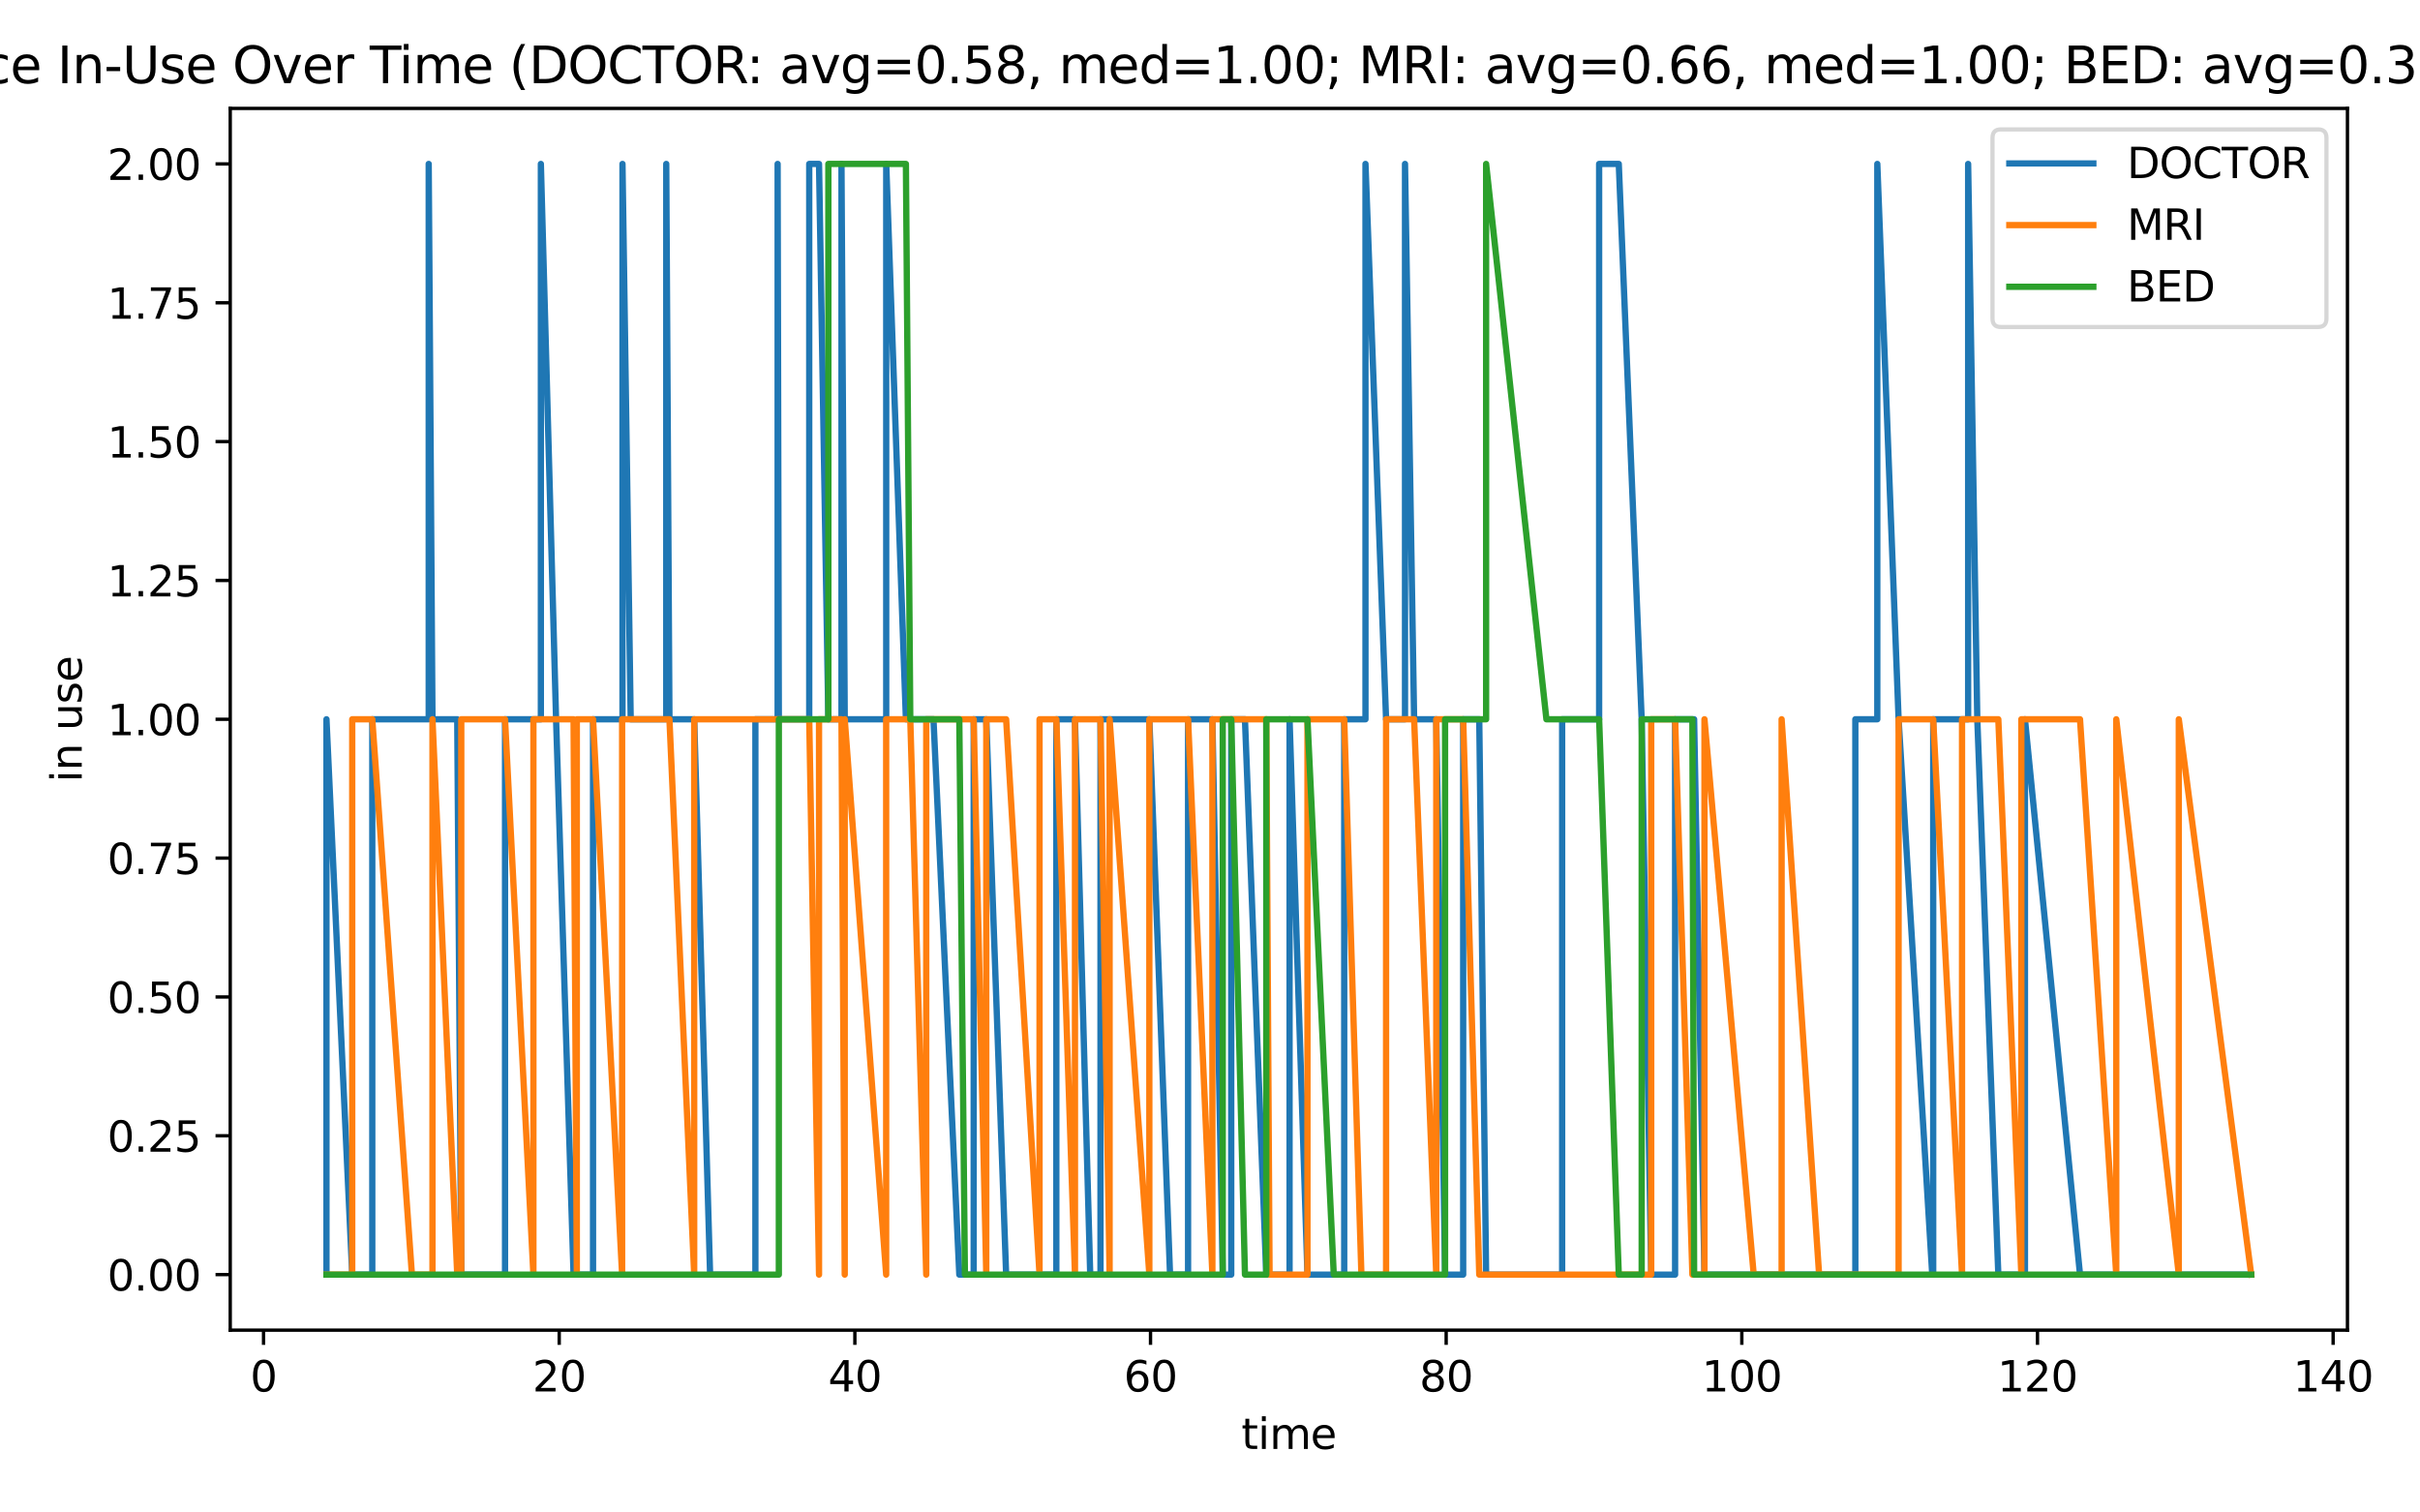 <?xml version="1.0" encoding="utf-8" standalone="no"?>
<!DOCTYPE svg PUBLIC "-//W3C//DTD SVG 1.1//EN"
  "http://www.w3.org/Graphics/SVG/1.1/DTD/svg11.dtd">
<svg xmlns:xlink="http://www.w3.org/1999/xlink" width="576pt" height="360pt" viewBox="0 0 576 360" xmlns="http://www.w3.org/2000/svg" version="1.1">
 <defs>
  <style type="text/css">*{stroke-linejoin: round; stroke-linecap: butt}</style>
 </defs>
 <g id="figure_1">
  <g id="patch_1">
   <path d="M 0 360 
L 576 360 
L 576 0 
L 0 0 
z
" style="fill: #ffffff"/>
  </g>
  <g id="axes_1">
   <g id="patch_2">
    <path d="M 54.8 316.6 
L 558.732 316.6 
L 558.732 25.8 
L 54.8 25.8 
z
" style="fill: #ffffff"/>
   </g>
   <g id="matplotlib.axis_1">
    <g id="xtick_1">
     <g id="line2d_1">
      <defs>
       <path id="me23ad57a44" d="M 0 0 
L 0 3.5 
" style="stroke: #000000; stroke-width: 0.8"/>
      </defs>
      <g>
       <use xlink:href="#me23ad57a44" x="62.731" y="316.6" style="stroke: #000000; stroke-width: 0.8"/>
      </g>
     </g>
     <g id="text_1">
      <!-- 0 -->
      <g transform="translate(59.55 331.198) scale(0.1 -0.1)">
       <defs>
        <path id="DejaVuSans-30" d="M 2034 4250 
Q 1547 4250 1301 3770 
Q 1056 3291 1056 2328 
Q 1056 1369 1301 889 
Q 1547 409 2034 409 
Q 2525 409 2770 889 
Q 3016 1369 3016 2328 
Q 3016 3291 2770 3770 
Q 2525 4250 2034 4250 
z
M 2034 4750 
Q 2819 4750 3233 4129 
Q 3647 3509 3647 2328 
Q 3647 1150 3233 529 
Q 2819 -91 2034 -91 
Q 1250 -91 836 529 
Q 422 1150 422 2328 
Q 422 3509 836 4129 
Q 1250 4750 2034 4750 
z
" transform="scale(0.016)"/>
       </defs>
       <use xlink:href="#DejaVuSans-30"/>
      </g>
     </g>
    </g>
    <g id="xtick_2">
     <g id="line2d_2">
      <g>
       <use xlink:href="#me23ad57a44" x="133.101" y="316.6" style="stroke: #000000; stroke-width: 0.8"/>
      </g>
     </g>
     <g id="text_2">
      <!-- 20 -->
      <g transform="translate(126.739 331.198) scale(0.1 -0.1)">
       <defs>
        <path id="DejaVuSans-32" d="M 1228 531 
L 3431 531 
L 3431 0 
L 469 0 
L 469 531 
Q 828 903 1448 1529 
Q 2069 2156 2228 2338 
Q 2531 2678 2651 2914 
Q 2772 3150 2772 3378 
Q 2772 3750 2511 3984 
Q 2250 4219 1831 4219 
Q 1534 4219 1204 4116 
Q 875 4013 500 3803 
L 500 4441 
Q 881 4594 1212 4672 
Q 1544 4750 1819 4750 
Q 2544 4750 2975 4387 
Q 3406 4025 3406 3419 
Q 3406 3131 3298 2873 
Q 3191 2616 2906 2266 
Q 2828 2175 2409 1742 
Q 1991 1309 1228 531 
z
" transform="scale(0.016)"/>
       </defs>
       <use xlink:href="#DejaVuSans-32"/>
       <use xlink:href="#DejaVuSans-30" x="63.623"/>
      </g>
     </g>
    </g>
    <g id="xtick_3">
     <g id="line2d_3">
      <g>
       <use xlink:href="#me23ad57a44" x="203.472" y="316.6" style="stroke: #000000; stroke-width: 0.8"/>
      </g>
     </g>
     <g id="text_3">
      <!-- 40 -->
      <g transform="translate(197.109 331.198) scale(0.1 -0.1)">
       <defs>
        <path id="DejaVuSans-34" d="M 2419 4116 
L 825 1625 
L 2419 1625 
L 2419 4116 
z
M 2253 4666 
L 3047 4666 
L 3047 1625 
L 3713 1625 
L 3713 1100 
L 3047 1100 
L 3047 0 
L 2419 0 
L 2419 1100 
L 313 1100 
L 313 1709 
L 2253 4666 
z
" transform="scale(0.016)"/>
       </defs>
       <use xlink:href="#DejaVuSans-34"/>
       <use xlink:href="#DejaVuSans-30" x="63.623"/>
      </g>
     </g>
    </g>
    <g id="xtick_4">
     <g id="line2d_4">
      <g>
       <use xlink:href="#me23ad57a44" x="273.842" y="316.6" style="stroke: #000000; stroke-width: 0.8"/>
      </g>
     </g>
     <g id="text_4">
      <!-- 60 -->
      <g transform="translate(267.479 331.198) scale(0.1 -0.1)">
       <defs>
        <path id="DejaVuSans-36" d="M 2113 2584 
Q 1688 2584 1439 2293 
Q 1191 2003 1191 1497 
Q 1191 994 1439 701 
Q 1688 409 2113 409 
Q 2538 409 2786 701 
Q 3034 994 3034 1497 
Q 3034 2003 2786 2293 
Q 2538 2584 2113 2584 
z
M 3366 4563 
L 3366 3988 
Q 3128 4100 2886 4159 
Q 2644 4219 2406 4219 
Q 1781 4219 1451 3797 
Q 1122 3375 1075 2522 
Q 1259 2794 1537 2939 
Q 1816 3084 2150 3084 
Q 2853 3084 3261 2657 
Q 3669 2231 3669 1497 
Q 3669 778 3244 343 
Q 2819 -91 2113 -91 
Q 1303 -91 875 529 
Q 447 1150 447 2328 
Q 447 3434 972 4092 
Q 1497 4750 2381 4750 
Q 2619 4750 2861 4703 
Q 3103 4656 3366 4563 
z
" transform="scale(0.016)"/>
       </defs>
       <use xlink:href="#DejaVuSans-36"/>
       <use xlink:href="#DejaVuSans-30" x="63.623"/>
      </g>
     </g>
    </g>
    <g id="xtick_5">
     <g id="line2d_5">
      <g>
       <use xlink:href="#me23ad57a44" x="344.212" y="316.6" style="stroke: #000000; stroke-width: 0.8"/>
      </g>
     </g>
     <g id="text_5">
      <!-- 80 -->
      <g transform="translate(337.85 331.198) scale(0.1 -0.1)">
       <defs>
        <path id="DejaVuSans-38" d="M 2034 2216 
Q 1584 2216 1326 1975 
Q 1069 1734 1069 1313 
Q 1069 891 1326 650 
Q 1584 409 2034 409 
Q 2484 409 2743 651 
Q 3003 894 3003 1313 
Q 3003 1734 2745 1975 
Q 2488 2216 2034 2216 
z
M 1403 2484 
Q 997 2584 770 2862 
Q 544 3141 544 3541 
Q 544 4100 942 4425 
Q 1341 4750 2034 4750 
Q 2731 4750 3128 4425 
Q 3525 4100 3525 3541 
Q 3525 3141 3298 2862 
Q 3072 2584 2669 2484 
Q 3125 2378 3379 2068 
Q 3634 1759 3634 1313 
Q 3634 634 3220 271 
Q 2806 -91 2034 -91 
Q 1263 -91 848 271 
Q 434 634 434 1313 
Q 434 1759 690 2068 
Q 947 2378 1403 2484 
z
M 1172 3481 
Q 1172 3119 1398 2916 
Q 1625 2713 2034 2713 
Q 2441 2713 2670 2916 
Q 2900 3119 2900 3481 
Q 2900 3844 2670 4047 
Q 2441 4250 2034 4250 
Q 1625 4250 1398 4047 
Q 1172 3844 1172 3481 
z
" transform="scale(0.016)"/>
       </defs>
       <use xlink:href="#DejaVuSans-38"/>
       <use xlink:href="#DejaVuSans-30" x="63.623"/>
      </g>
     </g>
    </g>
    <g id="xtick_6">
     <g id="line2d_6">
      <g>
       <use xlink:href="#me23ad57a44" x="414.583" y="316.6" style="stroke: #000000; stroke-width: 0.8"/>
      </g>
     </g>
     <g id="text_6">
      <!-- 100 -->
      <g transform="translate(405.039 331.198) scale(0.1 -0.1)">
       <defs>
        <path id="DejaVuSans-31" d="M 794 531 
L 1825 531 
L 1825 4091 
L 703 3866 
L 703 4441 
L 1819 4666 
L 2450 4666 
L 2450 531 
L 3481 531 
L 3481 0 
L 794 0 
L 794 531 
z
" transform="scale(0.016)"/>
       </defs>
       <use xlink:href="#DejaVuSans-31"/>
       <use xlink:href="#DejaVuSans-30" x="63.623"/>
       <use xlink:href="#DejaVuSans-30" x="127.246"/>
      </g>
     </g>
    </g>
    <g id="xtick_7">
     <g id="line2d_7">
      <g>
       <use xlink:href="#me23ad57a44" x="484.953" y="316.6" style="stroke: #000000; stroke-width: 0.8"/>
      </g>
     </g>
     <g id="text_7">
      <!-- 120 -->
      <g transform="translate(475.409 331.198) scale(0.1 -0.1)">
       <use xlink:href="#DejaVuSans-31"/>
       <use xlink:href="#DejaVuSans-32" x="63.623"/>
       <use xlink:href="#DejaVuSans-30" x="127.246"/>
      </g>
     </g>
    </g>
    <g id="xtick_8">
     <g id="line2d_8">
      <g>
       <use xlink:href="#me23ad57a44" x="555.323" y="316.6" style="stroke: #000000; stroke-width: 0.8"/>
      </g>
     </g>
     <g id="text_8">
      <!-- 140 -->
      <g transform="translate(545.78 331.198) scale(0.1 -0.1)">
       <use xlink:href="#DejaVuSans-31"/>
       <use xlink:href="#DejaVuSans-34" x="63.623"/>
       <use xlink:href="#DejaVuSans-30" x="127.246"/>
      </g>
     </g>
    </g>
    <g id="text_9">
     <!-- time -->
     <g transform="translate(295.47 344.877) scale(0.1 -0.1)">
      <defs>
       <path id="DejaVuSans-74" d="M 1172 4494 
L 1172 3500 
L 2356 3500 
L 2356 3053 
L 1172 3053 
L 1172 1153 
Q 1172 725 1289 603 
Q 1406 481 1766 481 
L 2356 481 
L 2356 0 
L 1766 0 
Q 1100 0 847 248 
Q 594 497 594 1153 
L 594 3053 
L 172 3053 
L 172 3500 
L 594 3500 
L 594 4494 
L 1172 4494 
z
" transform="scale(0.016)"/>
       <path id="DejaVuSans-69" d="M 603 3500 
L 1178 3500 
L 1178 0 
L 603 0 
L 603 3500 
z
M 603 4863 
L 1178 4863 
L 1178 4134 
L 603 4134 
L 603 4863 
z
" transform="scale(0.016)"/>
       <path id="DejaVuSans-6d" d="M 3328 2828 
Q 3544 3216 3844 3400 
Q 4144 3584 4550 3584 
Q 5097 3584 5394 3201 
Q 5691 2819 5691 2113 
L 5691 0 
L 5113 0 
L 5113 2094 
Q 5113 2597 4934 2840 
Q 4756 3084 4391 3084 
Q 3944 3084 3684 2787 
Q 3425 2491 3425 1978 
L 3425 0 
L 2847 0 
L 2847 2094 
Q 2847 2600 2669 2842 
Q 2491 3084 2119 3084 
Q 1678 3084 1418 2786 
Q 1159 2488 1159 1978 
L 1159 0 
L 581 0 
L 581 3500 
L 1159 3500 
L 1159 2956 
Q 1356 3278 1631 3431 
Q 1906 3584 2284 3584 
Q 2666 3584 2933 3390 
Q 3200 3197 3328 2828 
z
" transform="scale(0.016)"/>
       <path id="DejaVuSans-65" d="M 3597 1894 
L 3597 1613 
L 953 1613 
Q 991 1019 1311 708 
Q 1631 397 2203 397 
Q 2534 397 2845 478 
Q 3156 559 3463 722 
L 3463 178 
Q 3153 47 2828 -22 
Q 2503 -91 2169 -91 
Q 1331 -91 842 396 
Q 353 884 353 1716 
Q 353 2575 817 3079 
Q 1281 3584 2069 3584 
Q 2775 3584 3186 3129 
Q 3597 2675 3597 1894 
z
M 3022 2063 
Q 3016 2534 2758 2815 
Q 2500 3097 2075 3097 
Q 1594 3097 1305 2825 
Q 1016 2553 972 2059 
L 3022 2063 
z
" transform="scale(0.016)"/>
      </defs>
      <use xlink:href="#DejaVuSans-74"/>
      <use xlink:href="#DejaVuSans-69" x="39.209"/>
      <use xlink:href="#DejaVuSans-6d" x="66.992"/>
      <use xlink:href="#DejaVuSans-65" x="164.404"/>
     </g>
    </g>
   </g>
   <g id="matplotlib.axis_2">
    <g id="ytick_1">
     <g id="line2d_9">
      <defs>
       <path id="m9ec8eadf47" d="M 0 0 
L -3.5 0 
" style="stroke: #000000; stroke-width: 0.8"/>
      </defs>
      <g>
       <use xlink:href="#m9ec8eadf47" x="54.8" y="303.382" style="stroke: #000000; stroke-width: 0.8"/>
      </g>
     </g>
     <g id="text_10">
      <!-- 0.00 -->
      <g transform="translate(25.534 307.181) scale(0.1 -0.1)">
       <defs>
        <path id="DejaVuSans-2e" d="M 684 794 
L 1344 794 
L 1344 0 
L 684 0 
L 684 794 
z
" transform="scale(0.016)"/>
       </defs>
       <use xlink:href="#DejaVuSans-30"/>
       <use xlink:href="#DejaVuSans-2e" x="63.623"/>
       <use xlink:href="#DejaVuSans-30" x="95.41"/>
       <use xlink:href="#DejaVuSans-30" x="159.033"/>
      </g>
     </g>
    </g>
    <g id="ytick_2">
     <g id="line2d_10">
      <g>
       <use xlink:href="#m9ec8eadf47" x="54.8" y="270.336" style="stroke: #000000; stroke-width: 0.8"/>
      </g>
     </g>
     <g id="text_11">
      <!-- 0.25 -->
      <g transform="translate(25.534 274.136) scale(0.1 -0.1)">
       <defs>
        <path id="DejaVuSans-35" d="M 691 4666 
L 3169 4666 
L 3169 4134 
L 1269 4134 
L 1269 2991 
Q 1406 3038 1543 3061 
Q 1681 3084 1819 3084 
Q 2600 3084 3056 2656 
Q 3513 2228 3513 1497 
Q 3513 744 3044 326 
Q 2575 -91 1722 -91 
Q 1428 -91 1123 -41 
Q 819 9 494 109 
L 494 744 
Q 775 591 1075 516 
Q 1375 441 1709 441 
Q 2250 441 2565 725 
Q 2881 1009 2881 1497 
Q 2881 1984 2565 2268 
Q 2250 2553 1709 2553 
Q 1456 2553 1204 2497 
Q 953 2441 691 2322 
L 691 4666 
z
" transform="scale(0.016)"/>
       </defs>
       <use xlink:href="#DejaVuSans-30"/>
       <use xlink:href="#DejaVuSans-2e" x="63.623"/>
       <use xlink:href="#DejaVuSans-32" x="95.41"/>
       <use xlink:href="#DejaVuSans-35" x="159.033"/>
      </g>
     </g>
    </g>
    <g id="ytick_3">
     <g id="line2d_11">
      <g>
       <use xlink:href="#m9ec8eadf47" x="54.8" y="237.291" style="stroke: #000000; stroke-width: 0.8"/>
      </g>
     </g>
     <g id="text_12">
      <!-- 0.50 -->
      <g transform="translate(25.534 241.09) scale(0.1 -0.1)">
       <use xlink:href="#DejaVuSans-30"/>
       <use xlink:href="#DejaVuSans-2e" x="63.623"/>
       <use xlink:href="#DejaVuSans-35" x="95.41"/>
       <use xlink:href="#DejaVuSans-30" x="159.033"/>
      </g>
     </g>
    </g>
    <g id="ytick_4">
     <g id="line2d_12">
      <g>
       <use xlink:href="#m9ec8eadf47" x="54.8" y="204.245" style="stroke: #000000; stroke-width: 0.8"/>
      </g>
     </g>
     <g id="text_13">
      <!-- 0.75 -->
      <g transform="translate(25.534 208.045) scale(0.1 -0.1)">
       <defs>
        <path id="DejaVuSans-37" d="M 525 4666 
L 3525 4666 
L 3525 4397 
L 1831 0 
L 1172 0 
L 2766 4134 
L 525 4134 
L 525 4666 
z
" transform="scale(0.016)"/>
       </defs>
       <use xlink:href="#DejaVuSans-30"/>
       <use xlink:href="#DejaVuSans-2e" x="63.623"/>
       <use xlink:href="#DejaVuSans-37" x="95.41"/>
       <use xlink:href="#DejaVuSans-35" x="159.033"/>
      </g>
     </g>
    </g>
    <g id="ytick_5">
     <g id="line2d_13">
      <g>
       <use xlink:href="#m9ec8eadf47" x="54.8" y="171.2" style="stroke: #000000; stroke-width: 0.8"/>
      </g>
     </g>
     <g id="text_14">
      <!-- 1.00 -->
      <g transform="translate(25.534 174.999) scale(0.1 -0.1)">
       <use xlink:href="#DejaVuSans-31"/>
       <use xlink:href="#DejaVuSans-2e" x="63.623"/>
       <use xlink:href="#DejaVuSans-30" x="95.41"/>
       <use xlink:href="#DejaVuSans-30" x="159.033"/>
      </g>
     </g>
    </g>
    <g id="ytick_6">
     <g id="line2d_14">
      <g>
       <use xlink:href="#m9ec8eadf47" x="54.8" y="138.155" style="stroke: #000000; stroke-width: 0.8"/>
      </g>
     </g>
     <g id="text_15">
      <!-- 1.25 -->
      <g transform="translate(25.534 141.954) scale(0.1 -0.1)">
       <use xlink:href="#DejaVuSans-31"/>
       <use xlink:href="#DejaVuSans-2e" x="63.623"/>
       <use xlink:href="#DejaVuSans-32" x="95.41"/>
       <use xlink:href="#DejaVuSans-35" x="159.033"/>
      </g>
     </g>
    </g>
    <g id="ytick_7">
     <g id="line2d_15">
      <g>
       <use xlink:href="#m9ec8eadf47" x="54.8" y="105.109" style="stroke: #000000; stroke-width: 0.8"/>
      </g>
     </g>
     <g id="text_16">
      <!-- 1.50 -->
      <g transform="translate(25.534 108.908) scale(0.1 -0.1)">
       <use xlink:href="#DejaVuSans-31"/>
       <use xlink:href="#DejaVuSans-2e" x="63.623"/>
       <use xlink:href="#DejaVuSans-35" x="95.41"/>
       <use xlink:href="#DejaVuSans-30" x="159.033"/>
      </g>
     </g>
    </g>
    <g id="ytick_8">
     <g id="line2d_16">
      <g>
       <use xlink:href="#m9ec8eadf47" x="54.8" y="72.064" style="stroke: #000000; stroke-width: 0.8"/>
      </g>
     </g>
     <g id="text_17">
      <!-- 1.75 -->
      <g transform="translate(25.534 75.863) scale(0.1 -0.1)">
       <use xlink:href="#DejaVuSans-31"/>
       <use xlink:href="#DejaVuSans-2e" x="63.623"/>
       <use xlink:href="#DejaVuSans-37" x="95.41"/>
       <use xlink:href="#DejaVuSans-35" x="159.033"/>
      </g>
     </g>
    </g>
    <g id="ytick_9">
     <g id="line2d_17">
      <g>
       <use xlink:href="#m9ec8eadf47" x="54.8" y="39.018" style="stroke: #000000; stroke-width: 0.8"/>
      </g>
     </g>
     <g id="text_18">
      <!-- 2.00 -->
      <g transform="translate(25.534 42.817) scale(0.1 -0.1)">
       <use xlink:href="#DejaVuSans-32"/>
       <use xlink:href="#DejaVuSans-2e" x="63.623"/>
       <use xlink:href="#DejaVuSans-30" x="95.41"/>
       <use xlink:href="#DejaVuSans-30" x="159.033"/>
      </g>
     </g>
    </g>
    <g id="text_19">
     <!-- in use -->
     <g transform="translate(19.455 186.197) rotate(-90) scale(0.1 -0.1)">
      <defs>
       <path id="DejaVuSans-6e" d="M 3513 2113 
L 3513 0 
L 2938 0 
L 2938 2094 
Q 2938 2591 2744 2837 
Q 2550 3084 2163 3084 
Q 1697 3084 1428 2787 
Q 1159 2491 1159 1978 
L 1159 0 
L 581 0 
L 581 3500 
L 1159 3500 
L 1159 2956 
Q 1366 3272 1645 3428 
Q 1925 3584 2291 3584 
Q 2894 3584 3203 3211 
Q 3513 2838 3513 2113 
z
" transform="scale(0.016)"/>
       <path id="DejaVuSans-20" transform="scale(0.016)"/>
       <path id="DejaVuSans-75" d="M 544 1381 
L 544 3500 
L 1119 3500 
L 1119 1403 
Q 1119 906 1312 657 
Q 1506 409 1894 409 
Q 2359 409 2629 706 
Q 2900 1003 2900 1516 
L 2900 3500 
L 3475 3500 
L 3475 0 
L 2900 0 
L 2900 538 
Q 2691 219 2414 64 
Q 2138 -91 1772 -91 
Q 1169 -91 856 284 
Q 544 659 544 1381 
z
M 1991 3584 
L 1991 3584 
z
" transform="scale(0.016)"/>
       <path id="DejaVuSans-73" d="M 2834 3397 
L 2834 2853 
Q 2591 2978 2328 3040 
Q 2066 3103 1784 3103 
Q 1356 3103 1142 2972 
Q 928 2841 928 2578 
Q 928 2378 1081 2264 
Q 1234 2150 1697 2047 
L 1894 2003 
Q 2506 1872 2764 1633 
Q 3022 1394 3022 966 
Q 3022 478 2636 193 
Q 2250 -91 1575 -91 
Q 1294 -91 989 -36 
Q 684 19 347 128 
L 347 722 
Q 666 556 975 473 
Q 1284 391 1588 391 
Q 1994 391 2212 530 
Q 2431 669 2431 922 
Q 2431 1156 2273 1281 
Q 2116 1406 1581 1522 
L 1381 1569 
Q 847 1681 609 1914 
Q 372 2147 372 2553 
Q 372 3047 722 3315 
Q 1072 3584 1716 3584 
Q 2034 3584 2315 3537 
Q 2597 3491 2834 3397 
z
" transform="scale(0.016)"/>
      </defs>
      <use xlink:href="#DejaVuSans-69"/>
      <use xlink:href="#DejaVuSans-6e" x="27.783"/>
      <use xlink:href="#DejaVuSans-20" x="91.162"/>
      <use xlink:href="#DejaVuSans-75" x="122.949"/>
      <use xlink:href="#DejaVuSans-73" x="186.328"/>
      <use xlink:href="#DejaVuSans-65" x="238.428"/>
     </g>
    </g>
   </g>
   <g id="line2d_18">
    <path d="M 77.706 303.382 
L 77.706 171.2 
L 83.837 303.382 
L 83.837 303.382 
L 88.608 303.382 
L 88.608 303.382 
L 88.608 171.2 
L 102.039 171.2 
L 102.039 171.2 
L 102.039 39.018 
L 102.936 171.2 
L 102.936 171.2 
L 108.832 171.2 
L 109.791 303.382 
L 109.791 303.382 
L 120.207 303.382 
L 120.207 303.382 
L 120.207 171.2 
L 128.735 171.2 
L 128.735 171.2 
L 128.735 39.018 
L 132.355 171.2 
L 132.355 171.2 
L 136.517 303.382 
L 136.517 303.382 
L 141.153 303.382 
L 141.153 303.382 
L 141.153 171.2 
L 148.162 171.2 
L 148.162 171.2 
L 148.162 39.018 
L 150.118 171.2 
L 150.118 171.2 
L 158.578 171.2 
L 158.578 171.2 
L 158.578 39.018 
L 159.338 171.2 
L 159.338 171.2 
L 165.231 171.2 
L 165.231 171.2 
L 169.016 303.382 
L 169.016 303.382 
L 179.796 303.382 
L 179.796 303.382 
L 179.796 171.2 
L 185.089 171.2 
L 185.089 171.2 
L 185.089 39.018 
L 185.377 171.2 
L 185.377 171.2 
L 192.61 171.2 
L 192.61 171.2 
L 192.61 39.018 
L 194.942 39.018 
L 194.942 39.018 
L 197.161 171.2 
L 197.161 171.2 
L 200.289 171.2 
L 200.289 171.2 
L 200.289 39.018 
L 201.062 171.2 
L 201.062 171.2 
L 210.935 171.2 
L 210.935 171.2 
L 210.935 39.018 
L 215.621 171.2 
L 215.621 171.2 
L 222.183 171.2 
L 222.183 171.2 
L 228.331 303.382 
L 228.331 303.382 
L 231.753 303.382 
L 231.753 303.382 
L 231.753 171.2 
L 234.75 171.2 
L 234.75 171.2 
L 239.477 303.382 
L 239.477 303.382 
L 251.427 303.382 
L 251.427 303.382 
L 251.427 171.2 
L 255.862 171.2 
L 255.862 171.2 
L 259.49 303.382 
L 259.49 303.382 
L 261.933 303.382 
L 261.933 303.382 
L 261.933 171.2 
L 273.563 171.2 
L 273.563 171.2 
L 278.49 303.382 
L 278.49 303.382 
L 282.779 303.382 
L 282.779 303.382 
L 282.779 171.2 
L 288.569 171.2 
L 288.569 171.2 
L 291.034 303.382 
L 291.034 303.382 
L 293.054 303.382 
L 293.054 303.382 
L 293.054 171.2 
L 296.32 171.2 
L 301.393 303.382 
L 301.393 303.382 
L 306.939 303.382 
L 306.939 303.382 
L 306.939 171.2 
L 311.198 303.382 
L 311.198 303.382 
L 319.946 303.382 
L 319.946 303.382 
L 319.946 171.2 
L 325.006 171.2 
L 325.006 171.2 
L 325.006 39.018 
L 329.91 171.2 
L 329.91 171.2 
L 334.415 171.2 
L 334.415 171.2 
L 334.415 39.018 
L 336.584 171.2 
L 336.584 171.2 
L 341.855 171.2 
L 341.855 171.2 
L 343.951 303.382 
L 343.951 303.382 
L 348.261 303.382 
L 348.261 303.382 
L 348.261 171.2 
L 352.086 171.2 
L 353.72 303.382 
L 353.72 303.382 
L 371.818 303.382 
L 371.818 303.382 
L 371.818 171.2 
L 380.619 171.2 
L 380.619 171.2 
L 380.619 39.018 
L 385.295 39.018 
L 390.747 171.2 
L 390.747 171.2 
L 393.019 303.382 
L 393.019 303.382 
L 398.7 303.382 
L 398.7 303.382 
L 398.7 171.2 
L 403.229 171.2 
L 405.691 303.382 
L 405.691 303.382 
L 441.601 303.382 
L 441.601 303.382 
L 441.601 171.2 
L 446.83 171.2 
L 446.83 171.2 
L 446.83 39.018 
L 451.898 171.2 
L 451.898 171.2 
L 459.906 303.382 
L 459.906 303.382 
L 460.133 303.382 
L 460.133 303.382 
L 460.133 171.2 
L 468.448 171.2 
L 468.448 171.2 
L 468.448 39.018 
L 470.629 171.2 
L 470.629 171.2 
L 475.635 303.382 
L 475.635 303.382 
L 481.973 303.382 
L 481.973 303.382 
L 481.973 171.2 
L 495.077 303.382 
L 495.077 303.382 
L 535.826 303.382 
L 535.826 303.382 
" clip-path="url(#p6b35070931)" style="fill: none; stroke: #1f77b4; stroke-width: 1.5; stroke-linecap: square"/>
   </g>
   <g id="line2d_19">
    <path d="M 77.706 303.382 
L 83.837 303.382 
L 83.837 303.382 
L 83.837 171.2 
L 88.608 171.2 
L 88.608 171.2 
L 98.043 303.382 
L 102.936 303.382 
L 102.936 303.382 
L 102.936 171.2 
L 108.832 303.382 
L 109.791 303.382 
L 109.791 303.382 
L 109.791 171.2 
L 120.207 171.2 
L 120.207 171.2 
L 126.96 303.382 
L 126.96 171.2 
L 136.517 171.2 
L 136.517 171.2 
L 137.293 303.382 
L 137.293 171.2 
L 141.153 171.2 
L 141.153 171.2 
L 148.076 303.382 
L 148.076 171.2 
L 148.162 171.2 
L 159.338 171.2 
L 159.338 171.2 
L 165.231 303.382 
L 165.231 171.2 
L 192.61 171.2 
L 192.61 171.2 
L 194.942 303.382 
L 194.942 171.2 
L 200.289 171.2 
L 200.289 171.2 
L 201.062 303.382 
L 201.062 303.382 
L 201.062 171.2 
L 201.062 171.2 
L 210.923 303.382 
L 210.923 171.2 
L 210.935 171.2 
L 216.663 171.2 
L 220.461 303.382 
L 220.461 171.2 
L 231.753 171.2 
L 231.753 171.2 
L 234.75 303.382 
L 234.75 171.2 
L 239.477 171.2 
L 239.477 171.2 
L 247.427 303.382 
L 247.427 171.2 
L 251.427 171.2 
L 251.427 171.2 
L 255.862 303.382 
L 255.862 171.2 
L 261.933 171.2 
L 261.933 171.2 
L 264.107 303.382 
L 264.107 171.2 
L 273.563 303.382 
L 273.563 171.2 
L 282.779 171.2 
L 282.779 171.2 
L 288.569 303.382 
L 288.569 171.2 
L 301.393 171.2 
L 301.393 171.2 
L 302.178 303.382 
L 311.198 303.382 
L 311.198 303.382 
L 311.198 171.2 
L 319.946 171.2 
L 319.946 171.2 
L 324.037 303.382 
L 329.91 303.382 
L 329.91 303.382 
L 329.91 171.2 
L 336.584 171.2 
L 336.584 171.2 
L 341.855 303.382 
L 341.855 171.2 
L 348.261 171.2 
L 348.261 171.2 
L 352.086 303.382 
L 393.019 303.382 
L 393.019 303.382 
L 393.019 171.2 
L 398.7 171.2 
L 398.7 171.2 
L 402.817 303.382 
L 405.691 303.382 
L 405.691 303.382 
L 405.691 171.2 
L 417.413 303.382 
L 424.055 303.382 
L 424.055 303.382 
L 424.055 171.2 
L 432.98 303.382 
L 451.898 303.382 
L 451.898 303.382 
L 451.898 171.2 
L 460.133 171.2 
L 460.133 171.2 
L 466.997 303.382 
L 466.997 171.2 
L 475.635 171.2 
L 475.635 171.2 
L 481.111 303.382 
L 481.111 171.2 
L 495.077 171.2 
L 495.077 171.2 
L 503.707 303.382 
L 503.707 171.2 
L 518.589 303.382 
L 518.589 171.2 
L 535.826 303.382 
L 535.826 303.382 
" clip-path="url(#p6b35070931)" style="fill: none; stroke: #ff7f0e; stroke-width: 1.5; stroke-linecap: square"/>
   </g>
   <g id="line2d_20">
    <path d="M 77.706 303.382 
L 185.377 303.382 
L 185.377 303.382 
L 185.377 171.2 
L 197.161 171.2 
L 197.161 171.2 
L 197.161 39.018 
L 215.621 39.018 
L 215.621 39.018 
L 216.663 171.2 
L 228.331 171.2 
L 228.331 171.2 
L 229.664 303.382 
L 291.034 303.382 
L 291.034 303.382 
L 291.034 171.2 
L 293.054 171.2 
L 293.054 171.2 
L 296.32 303.382 
L 301.393 303.382 
L 301.393 303.382 
L 301.393 171.2 
L 311.198 171.2 
L 311.198 171.2 
L 317.458 303.382 
L 343.951 303.382 
L 343.951 303.382 
L 343.951 171.2 
L 353.72 171.2 
L 353.72 171.2 
L 353.72 39.018 
L 368.069 171.2 
L 380.619 171.2 
L 380.619 171.2 
L 385.295 303.382 
L 390.747 303.382 
L 390.747 303.382 
L 390.747 171.2 
L 402.817 171.2 
L 403.229 303.382 
L 535.826 303.382 
L 535.826 303.382 
" clip-path="url(#p6b35070931)" style="fill: none; stroke: #2ca02c; stroke-width: 1.5; stroke-linecap: square"/>
   </g>
   <g id="patch_3">
    <path d="M 54.8 316.6 
L 54.8 25.8 
" style="fill: none; stroke: #000000; stroke-width: 0.8; stroke-linejoin: miter; stroke-linecap: square"/>
   </g>
   <g id="patch_4">
    <path d="M 558.732 316.6 
L 558.732 25.8 
" style="fill: none; stroke: #000000; stroke-width: 0.8; stroke-linejoin: miter; stroke-linecap: square"/>
   </g>
   <g id="patch_5">
    <path d="M 54.8 316.6 
L 558.732 316.6 
" style="fill: none; stroke: #000000; stroke-width: 0.8; stroke-linejoin: miter; stroke-linecap: square"/>
   </g>
   <g id="patch_6">
    <path d="M 54.8 25.8 
L 558.732 25.8 
" style="fill: none; stroke: #000000; stroke-width: 0.8; stroke-linejoin: miter; stroke-linecap: square"/>
   </g>
   <g id="text_20">
    <!-- Resource In-Use Over Time (DOCTOR: avg=0.58, med=1.00; MRI: avg=0.66, med=1.00; BED: avg=0.36, med=0.00) -->
    <g transform="translate(-45.214 19.8) scale(0.12 -0.12)">
     <defs>
      <path id="DejaVuSans-52" d="M 2841 2188 
Q 3044 2119 3236 1894 
Q 3428 1669 3622 1275 
L 4263 0 
L 3584 0 
L 2988 1197 
Q 2756 1666 2539 1819 
Q 2322 1972 1947 1972 
L 1259 1972 
L 1259 0 
L 628 0 
L 628 4666 
L 2053 4666 
Q 2853 4666 3247 4331 
Q 3641 3997 3641 3322 
Q 3641 2881 3436 2590 
Q 3231 2300 2841 2188 
z
M 1259 4147 
L 1259 2491 
L 2053 2491 
Q 2509 2491 2742 2702 
Q 2975 2913 2975 3322 
Q 2975 3731 2742 3939 
Q 2509 4147 2053 4147 
L 1259 4147 
z
" transform="scale(0.016)"/>
      <path id="DejaVuSans-6f" d="M 1959 3097 
Q 1497 3097 1228 2736 
Q 959 2375 959 1747 
Q 959 1119 1226 758 
Q 1494 397 1959 397 
Q 2419 397 2687 759 
Q 2956 1122 2956 1747 
Q 2956 2369 2687 2733 
Q 2419 3097 1959 3097 
z
M 1959 3584 
Q 2709 3584 3137 3096 
Q 3566 2609 3566 1747 
Q 3566 888 3137 398 
Q 2709 -91 1959 -91 
Q 1206 -91 779 398 
Q 353 888 353 1747 
Q 353 2609 779 3096 
Q 1206 3584 1959 3584 
z
" transform="scale(0.016)"/>
      <path id="DejaVuSans-72" d="M 2631 2963 
Q 2534 3019 2420 3045 
Q 2306 3072 2169 3072 
Q 1681 3072 1420 2755 
Q 1159 2438 1159 1844 
L 1159 0 
L 581 0 
L 581 3500 
L 1159 3500 
L 1159 2956 
Q 1341 3275 1631 3429 
Q 1922 3584 2338 3584 
Q 2397 3584 2469 3576 
Q 2541 3569 2628 3553 
L 2631 2963 
z
" transform="scale(0.016)"/>
      <path id="DejaVuSans-63" d="M 3122 3366 
L 3122 2828 
Q 2878 2963 2633 3030 
Q 2388 3097 2138 3097 
Q 1578 3097 1268 2742 
Q 959 2388 959 1747 
Q 959 1106 1268 751 
Q 1578 397 2138 397 
Q 2388 397 2633 464 
Q 2878 531 3122 666 
L 3122 134 
Q 2881 22 2623 -34 
Q 2366 -91 2075 -91 
Q 1284 -91 818 406 
Q 353 903 353 1747 
Q 353 2603 823 3093 
Q 1294 3584 2113 3584 
Q 2378 3584 2631 3529 
Q 2884 3475 3122 3366 
z
" transform="scale(0.016)"/>
      <path id="DejaVuSans-49" d="M 628 4666 
L 1259 4666 
L 1259 0 
L 628 0 
L 628 4666 
z
" transform="scale(0.016)"/>
      <path id="DejaVuSans-2d" d="M 313 2009 
L 1997 2009 
L 1997 1497 
L 313 1497 
L 313 2009 
z
" transform="scale(0.016)"/>
      <path id="DejaVuSans-55" d="M 556 4666 
L 1191 4666 
L 1191 1831 
Q 1191 1081 1462 751 
Q 1734 422 2344 422 
Q 2950 422 3222 751 
Q 3494 1081 3494 1831 
L 3494 4666 
L 4128 4666 
L 4128 1753 
Q 4128 841 3676 375 
Q 3225 -91 2344 -91 
Q 1459 -91 1007 375 
Q 556 841 556 1753 
L 556 4666 
z
" transform="scale(0.016)"/>
      <path id="DejaVuSans-4f" d="M 2522 4238 
Q 1834 4238 1429 3725 
Q 1025 3213 1025 2328 
Q 1025 1447 1429 934 
Q 1834 422 2522 422 
Q 3209 422 3611 934 
Q 4013 1447 4013 2328 
Q 4013 3213 3611 3725 
Q 3209 4238 2522 4238 
z
M 2522 4750 
Q 3503 4750 4090 4092 
Q 4678 3434 4678 2328 
Q 4678 1225 4090 567 
Q 3503 -91 2522 -91 
Q 1538 -91 948 565 
Q 359 1222 359 2328 
Q 359 3434 948 4092 
Q 1538 4750 2522 4750 
z
" transform="scale(0.016)"/>
      <path id="DejaVuSans-76" d="M 191 3500 
L 800 3500 
L 1894 563 
L 2988 3500 
L 3597 3500 
L 2284 0 
L 1503 0 
L 191 3500 
z
" transform="scale(0.016)"/>
      <path id="DejaVuSans-54" d="M -19 4666 
L 3928 4666 
L 3928 4134 
L 2272 4134 
L 2272 0 
L 1638 0 
L 1638 4134 
L -19 4134 
L -19 4666 
z
" transform="scale(0.016)"/>
      <path id="DejaVuSans-28" d="M 1984 4856 
Q 1566 4138 1362 3434 
Q 1159 2731 1159 2009 
Q 1159 1288 1364 580 
Q 1569 -128 1984 -844 
L 1484 -844 
Q 1016 -109 783 600 
Q 550 1309 550 2009 
Q 550 2706 781 3412 
Q 1013 4119 1484 4856 
L 1984 4856 
z
" transform="scale(0.016)"/>
      <path id="DejaVuSans-44" d="M 1259 4147 
L 1259 519 
L 2022 519 
Q 2988 519 3436 956 
Q 3884 1394 3884 2338 
Q 3884 3275 3436 3711 
Q 2988 4147 2022 4147 
L 1259 4147 
z
M 628 4666 
L 1925 4666 
Q 3281 4666 3915 4102 
Q 4550 3538 4550 2338 
Q 4550 1131 3912 565 
Q 3275 0 1925 0 
L 628 0 
L 628 4666 
z
" transform="scale(0.016)"/>
      <path id="DejaVuSans-43" d="M 4122 4306 
L 4122 3641 
Q 3803 3938 3442 4084 
Q 3081 4231 2675 4231 
Q 1875 4231 1450 3742 
Q 1025 3253 1025 2328 
Q 1025 1406 1450 917 
Q 1875 428 2675 428 
Q 3081 428 3442 575 
Q 3803 722 4122 1019 
L 4122 359 
Q 3791 134 3420 21 
Q 3050 -91 2638 -91 
Q 1578 -91 968 557 
Q 359 1206 359 2328 
Q 359 3453 968 4101 
Q 1578 4750 2638 4750 
Q 3056 4750 3426 4639 
Q 3797 4528 4122 4306 
z
" transform="scale(0.016)"/>
      <path id="DejaVuSans-3a" d="M 750 794 
L 1409 794 
L 1409 0 
L 750 0 
L 750 794 
z
M 750 3309 
L 1409 3309 
L 1409 2516 
L 750 2516 
L 750 3309 
z
" transform="scale(0.016)"/>
      <path id="DejaVuSans-61" d="M 2194 1759 
Q 1497 1759 1228 1600 
Q 959 1441 959 1056 
Q 959 750 1161 570 
Q 1363 391 1709 391 
Q 2188 391 2477 730 
Q 2766 1069 2766 1631 
L 2766 1759 
L 2194 1759 
z
M 3341 1997 
L 3341 0 
L 2766 0 
L 2766 531 
Q 2569 213 2275 61 
Q 1981 -91 1556 -91 
Q 1019 -91 701 211 
Q 384 513 384 1019 
Q 384 1609 779 1909 
Q 1175 2209 1959 2209 
L 2766 2209 
L 2766 2266 
Q 2766 2663 2505 2880 
Q 2244 3097 1772 3097 
Q 1472 3097 1187 3025 
Q 903 2953 641 2809 
L 641 3341 
Q 956 3463 1253 3523 
Q 1550 3584 1831 3584 
Q 2591 3584 2966 3190 
Q 3341 2797 3341 1997 
z
" transform="scale(0.016)"/>
      <path id="DejaVuSans-67" d="M 2906 1791 
Q 2906 2416 2648 2759 
Q 2391 3103 1925 3103 
Q 1463 3103 1205 2759 
Q 947 2416 947 1791 
Q 947 1169 1205 825 
Q 1463 481 1925 481 
Q 2391 481 2648 825 
Q 2906 1169 2906 1791 
z
M 3481 434 
Q 3481 -459 3084 -895 
Q 2688 -1331 1869 -1331 
Q 1566 -1331 1297 -1286 
Q 1028 -1241 775 -1147 
L 775 -588 
Q 1028 -725 1275 -790 
Q 1522 -856 1778 -856 
Q 2344 -856 2625 -561 
Q 2906 -266 2906 331 
L 2906 616 
Q 2728 306 2450 153 
Q 2172 0 1784 0 
Q 1141 0 747 490 
Q 353 981 353 1791 
Q 353 2603 747 3093 
Q 1141 3584 1784 3584 
Q 2172 3584 2450 3431 
Q 2728 3278 2906 2969 
L 2906 3500 
L 3481 3500 
L 3481 434 
z
" transform="scale(0.016)"/>
      <path id="DejaVuSans-3d" d="M 678 2906 
L 4684 2906 
L 4684 2381 
L 678 2381 
L 678 2906 
z
M 678 1631 
L 4684 1631 
L 4684 1100 
L 678 1100 
L 678 1631 
z
" transform="scale(0.016)"/>
      <path id="DejaVuSans-2c" d="M 750 794 
L 1409 794 
L 1409 256 
L 897 -744 
L 494 -744 
L 750 256 
L 750 794 
z
" transform="scale(0.016)"/>
      <path id="DejaVuSans-64" d="M 2906 2969 
L 2906 4863 
L 3481 4863 
L 3481 0 
L 2906 0 
L 2906 525 
Q 2725 213 2448 61 
Q 2172 -91 1784 -91 
Q 1150 -91 751 415 
Q 353 922 353 1747 
Q 353 2572 751 3078 
Q 1150 3584 1784 3584 
Q 2172 3584 2448 3432 
Q 2725 3281 2906 2969 
z
M 947 1747 
Q 947 1113 1208 752 
Q 1469 391 1925 391 
Q 2381 391 2643 752 
Q 2906 1113 2906 1747 
Q 2906 2381 2643 2742 
Q 2381 3103 1925 3103 
Q 1469 3103 1208 2742 
Q 947 2381 947 1747 
z
" transform="scale(0.016)"/>
      <path id="DejaVuSans-3b" d="M 750 3309 
L 1409 3309 
L 1409 2516 
L 750 2516 
L 750 3309 
z
M 750 794 
L 1409 794 
L 1409 256 
L 897 -744 
L 494 -744 
L 750 256 
L 750 794 
z
" transform="scale(0.016)"/>
      <path id="DejaVuSans-4d" d="M 628 4666 
L 1569 4666 
L 2759 1491 
L 3956 4666 
L 4897 4666 
L 4897 0 
L 4281 0 
L 4281 4097 
L 3078 897 
L 2444 897 
L 1241 4097 
L 1241 0 
L 628 0 
L 628 4666 
z
" transform="scale(0.016)"/>
      <path id="DejaVuSans-42" d="M 1259 2228 
L 1259 519 
L 2272 519 
Q 2781 519 3026 730 
Q 3272 941 3272 1375 
Q 3272 1813 3026 2020 
Q 2781 2228 2272 2228 
L 1259 2228 
z
M 1259 4147 
L 1259 2741 
L 2194 2741 
Q 2656 2741 2882 2914 
Q 3109 3088 3109 3444 
Q 3109 3797 2882 3972 
Q 2656 4147 2194 4147 
L 1259 4147 
z
M 628 4666 
L 2241 4666 
Q 2963 4666 3353 4366 
Q 3744 4066 3744 3513 
Q 3744 3084 3544 2831 
Q 3344 2578 2956 2516 
Q 3422 2416 3680 2098 
Q 3938 1781 3938 1306 
Q 3938 681 3513 340 
Q 3088 0 2303 0 
L 628 0 
L 628 4666 
z
" transform="scale(0.016)"/>
      <path id="DejaVuSans-45" d="M 628 4666 
L 3578 4666 
L 3578 4134 
L 1259 4134 
L 1259 2753 
L 3481 2753 
L 3481 2222 
L 1259 2222 
L 1259 531 
L 3634 531 
L 3634 0 
L 628 0 
L 628 4666 
z
" transform="scale(0.016)"/>
      <path id="DejaVuSans-33" d="M 2597 2516 
Q 3050 2419 3304 2112 
Q 3559 1806 3559 1356 
Q 3559 666 3084 287 
Q 2609 -91 1734 -91 
Q 1441 -91 1130 -33 
Q 819 25 488 141 
L 488 750 
Q 750 597 1062 519 
Q 1375 441 1716 441 
Q 2309 441 2620 675 
Q 2931 909 2931 1356 
Q 2931 1769 2642 2001 
Q 2353 2234 1838 2234 
L 1294 2234 
L 1294 2753 
L 1863 2753 
Q 2328 2753 2575 2939 
Q 2822 3125 2822 3475 
Q 2822 3834 2567 4026 
Q 2313 4219 1838 4219 
Q 1578 4219 1281 4162 
Q 984 4106 628 3988 
L 628 4550 
Q 988 4650 1302 4700 
Q 1616 4750 1894 4750 
Q 2613 4750 3031 4423 
Q 3450 4097 3450 3541 
Q 3450 3153 3228 2886 
Q 3006 2619 2597 2516 
z
" transform="scale(0.016)"/>
      <path id="DejaVuSans-29" d="M 513 4856 
L 1013 4856 
Q 1481 4119 1714 3412 
Q 1947 2706 1947 2009 
Q 1947 1309 1714 600 
Q 1481 -109 1013 -844 
L 513 -844 
Q 928 -128 1133 580 
Q 1338 1288 1338 2009 
Q 1338 2731 1133 3434 
Q 928 4138 513 4856 
z
" transform="scale(0.016)"/>
     </defs>
     <use xlink:href="#DejaVuSans-52"/>
     <use xlink:href="#DejaVuSans-65" x="64.982"/>
     <use xlink:href="#DejaVuSans-73" x="126.506"/>
     <use xlink:href="#DejaVuSans-6f" x="178.605"/>
     <use xlink:href="#DejaVuSans-75" x="239.787"/>
     <use xlink:href="#DejaVuSans-72" x="303.166"/>
     <use xlink:href="#DejaVuSans-63" x="342.029"/>
     <use xlink:href="#DejaVuSans-65" x="397.01"/>
     <use xlink:href="#DejaVuSans-20" x="458.533"/>
     <use xlink:href="#DejaVuSans-49" x="490.32"/>
     <use xlink:href="#DejaVuSans-6e" x="519.812"/>
     <use xlink:href="#DejaVuSans-2d" x="583.191"/>
     <use xlink:href="#DejaVuSans-55" x="619.275"/>
     <use xlink:href="#DejaVuSans-73" x="692.469"/>
     <use xlink:href="#DejaVuSans-65" x="744.568"/>
     <use xlink:href="#DejaVuSans-20" x="806.092"/>
     <use xlink:href="#DejaVuSans-4f" x="837.879"/>
     <use xlink:href="#DejaVuSans-76" x="916.59"/>
     <use xlink:href="#DejaVuSans-65" x="975.77"/>
     <use xlink:href="#DejaVuSans-72" x="1037.293"/>
     <use xlink:href="#DejaVuSans-20" x="1078.406"/>
     <use xlink:href="#DejaVuSans-54" x="1110.193"/>
     <use xlink:href="#DejaVuSans-69" x="1168.152"/>
     <use xlink:href="#DejaVuSans-6d" x="1195.936"/>
     <use xlink:href="#DejaVuSans-65" x="1293.348"/>
     <use xlink:href="#DejaVuSans-20" x="1354.871"/>
     <use xlink:href="#DejaVuSans-28" x="1386.658"/>
     <use xlink:href="#DejaVuSans-44" x="1425.672"/>
     <use xlink:href="#DejaVuSans-4f" x="1502.674"/>
     <use xlink:href="#DejaVuSans-43" x="1581.385"/>
     <use xlink:href="#DejaVuSans-54" x="1651.209"/>
     <use xlink:href="#DejaVuSans-4f" x="1712.293"/>
     <use xlink:href="#DejaVuSans-52" x="1791.004"/>
     <use xlink:href="#DejaVuSans-3a" x="1857.361"/>
     <use xlink:href="#DejaVuSans-20" x="1891.053"/>
     <use xlink:href="#DejaVuSans-61" x="1922.84"/>
     <use xlink:href="#DejaVuSans-76" x="1984.119"/>
     <use xlink:href="#DejaVuSans-67" x="2043.299"/>
     <use xlink:href="#DejaVuSans-3d" x="2106.775"/>
     <use xlink:href="#DejaVuSans-30" x="2190.564"/>
     <use xlink:href="#DejaVuSans-2e" x="2254.188"/>
     <use xlink:href="#DejaVuSans-35" x="2285.975"/>
     <use xlink:href="#DejaVuSans-38" x="2349.598"/>
     <use xlink:href="#DejaVuSans-2c" x="2413.221"/>
     <use xlink:href="#DejaVuSans-20" x="2445.008"/>
     <use xlink:href="#DejaVuSans-6d" x="2476.795"/>
     <use xlink:href="#DejaVuSans-65" x="2574.207"/>
     <use xlink:href="#DejaVuSans-64" x="2635.73"/>
     <use xlink:href="#DejaVuSans-3d" x="2699.207"/>
     <use xlink:href="#DejaVuSans-31" x="2782.996"/>
     <use xlink:href="#DejaVuSans-2e" x="2846.619"/>
     <use xlink:href="#DejaVuSans-30" x="2878.406"/>
     <use xlink:href="#DejaVuSans-30" x="2942.029"/>
     <use xlink:href="#DejaVuSans-3b" x="3005.652"/>
     <use xlink:href="#DejaVuSans-20" x="3039.344"/>
     <use xlink:href="#DejaVuSans-4d" x="3071.131"/>
     <use xlink:href="#DejaVuSans-52" x="3157.41"/>
     <use xlink:href="#DejaVuSans-49" x="3226.893"/>
     <use xlink:href="#DejaVuSans-3a" x="3256.385"/>
     <use xlink:href="#DejaVuSans-20" x="3290.076"/>
     <use xlink:href="#DejaVuSans-61" x="3321.863"/>
     <use xlink:href="#DejaVuSans-76" x="3383.143"/>
     <use xlink:href="#DejaVuSans-67" x="3442.322"/>
     <use xlink:href="#DejaVuSans-3d" x="3505.799"/>
     <use xlink:href="#DejaVuSans-30" x="3589.588"/>
     <use xlink:href="#DejaVuSans-2e" x="3653.211"/>
     <use xlink:href="#DejaVuSans-36" x="3684.998"/>
     <use xlink:href="#DejaVuSans-36" x="3748.621"/>
     <use xlink:href="#DejaVuSans-2c" x="3812.244"/>
     <use xlink:href="#DejaVuSans-20" x="3844.031"/>
     <use xlink:href="#DejaVuSans-6d" x="3875.818"/>
     <use xlink:href="#DejaVuSans-65" x="3973.23"/>
     <use xlink:href="#DejaVuSans-64" x="4034.754"/>
     <use xlink:href="#DejaVuSans-3d" x="4098.23"/>
     <use xlink:href="#DejaVuSans-31" x="4182.02"/>
     <use xlink:href="#DejaVuSans-2e" x="4245.643"/>
     <use xlink:href="#DejaVuSans-30" x="4277.43"/>
     <use xlink:href="#DejaVuSans-30" x="4341.053"/>
     <use xlink:href="#DejaVuSans-3b" x="4404.676"/>
     <use xlink:href="#DejaVuSans-20" x="4438.367"/>
     <use xlink:href="#DejaVuSans-42" x="4470.154"/>
     <use xlink:href="#DejaVuSans-45" x="4538.758"/>
     <use xlink:href="#DejaVuSans-44" x="4601.941"/>
     <use xlink:href="#DejaVuSans-3a" x="4678.943"/>
     <use xlink:href="#DejaVuSans-20" x="4712.635"/>
     <use xlink:href="#DejaVuSans-61" x="4744.422"/>
     <use xlink:href="#DejaVuSans-76" x="4805.701"/>
     <use xlink:href="#DejaVuSans-67" x="4864.881"/>
     <use xlink:href="#DejaVuSans-3d" x="4928.357"/>
     <use xlink:href="#DejaVuSans-30" x="5012.146"/>
     <use xlink:href="#DejaVuSans-2e" x="5075.77"/>
     <use xlink:href="#DejaVuSans-33" x="5107.557"/>
     <use xlink:href="#DejaVuSans-36" x="5171.18"/>
     <use xlink:href="#DejaVuSans-2c" x="5234.803"/>
     <use xlink:href="#DejaVuSans-20" x="5266.59"/>
     <use xlink:href="#DejaVuSans-6d" x="5298.377"/>
     <use xlink:href="#DejaVuSans-65" x="5395.789"/>
     <use xlink:href="#DejaVuSans-64" x="5457.312"/>
     <use xlink:href="#DejaVuSans-3d" x="5520.789"/>
     <use xlink:href="#DejaVuSans-30" x="5604.578"/>
     <use xlink:href="#DejaVuSans-2e" x="5668.201"/>
     <use xlink:href="#DejaVuSans-30" x="5699.988"/>
     <use xlink:href="#DejaVuSans-30" x="5763.611"/>
     <use xlink:href="#DejaVuSans-29" x="5827.234"/>
    </g>
   </g>
   <g id="legend_1">
    <g id="patch_7">
     <path d="M 476.249 77.834 
L 551.732 77.834 
Q 553.732 77.834 553.732 75.834 
L 553.732 32.8 
Q 553.732 30.8 551.732 30.8 
L 476.249 30.8 
Q 474.249 30.8 474.249 32.8 
L 474.249 75.834 
Q 474.249 77.834 476.249 77.834 
z
" style="fill: #ffffff; opacity: 0.8; stroke: #cccccc; stroke-linejoin: miter"/>
    </g>
    <g id="line2d_21">
     <path d="M 478.249 38.898 
L 488.249 38.898 
L 498.249 38.898 
" style="fill: none; stroke: #1f77b4; stroke-width: 1.5; stroke-linecap: square"/>
    </g>
    <g id="text_21">
     <!-- DOCTOR -->
     <g transform="translate(506.249 42.398) scale(0.1 -0.1)">
      <use xlink:href="#DejaVuSans-44"/>
      <use xlink:href="#DejaVuSans-4f" x="77.002"/>
      <use xlink:href="#DejaVuSans-43" x="155.713"/>
      <use xlink:href="#DejaVuSans-54" x="225.537"/>
      <use xlink:href="#DejaVuSans-4f" x="286.621"/>
      <use xlink:href="#DejaVuSans-52" x="365.332"/>
     </g>
    </g>
    <g id="line2d_22">
     <path d="M 478.249 53.577 
L 488.249 53.577 
L 498.249 53.577 
" style="fill: none; stroke: #ff7f0e; stroke-width: 1.5; stroke-linecap: square"/>
    </g>
    <g id="text_22">
     <!-- MRI -->
     <g transform="translate(506.249 57.077) scale(0.1 -0.1)">
      <use xlink:href="#DejaVuSans-4d"/>
      <use xlink:href="#DejaVuSans-52" x="86.279"/>
      <use xlink:href="#DejaVuSans-49" x="155.762"/>
     </g>
    </g>
    <g id="line2d_23">
     <path d="M 478.249 68.255 
L 488.249 68.255 
L 498.249 68.255 
" style="fill: none; stroke: #2ca02c; stroke-width: 1.5; stroke-linecap: square"/>
    </g>
    <g id="text_23">
     <!-- BED -->
     <g transform="translate(506.249 71.755) scale(0.1 -0.1)">
      <use xlink:href="#DejaVuSans-42"/>
      <use xlink:href="#DejaVuSans-45" x="68.604"/>
      <use xlink:href="#DejaVuSans-44" x="131.787"/>
     </g>
    </g>
   </g>
  </g>
 </g>
 <defs>
  <clipPath id="p6b35070931">
   <rect x="54.8" y="25.8" width="503.932" height="290.8"/>
  </clipPath>
 </defs>
</svg>
